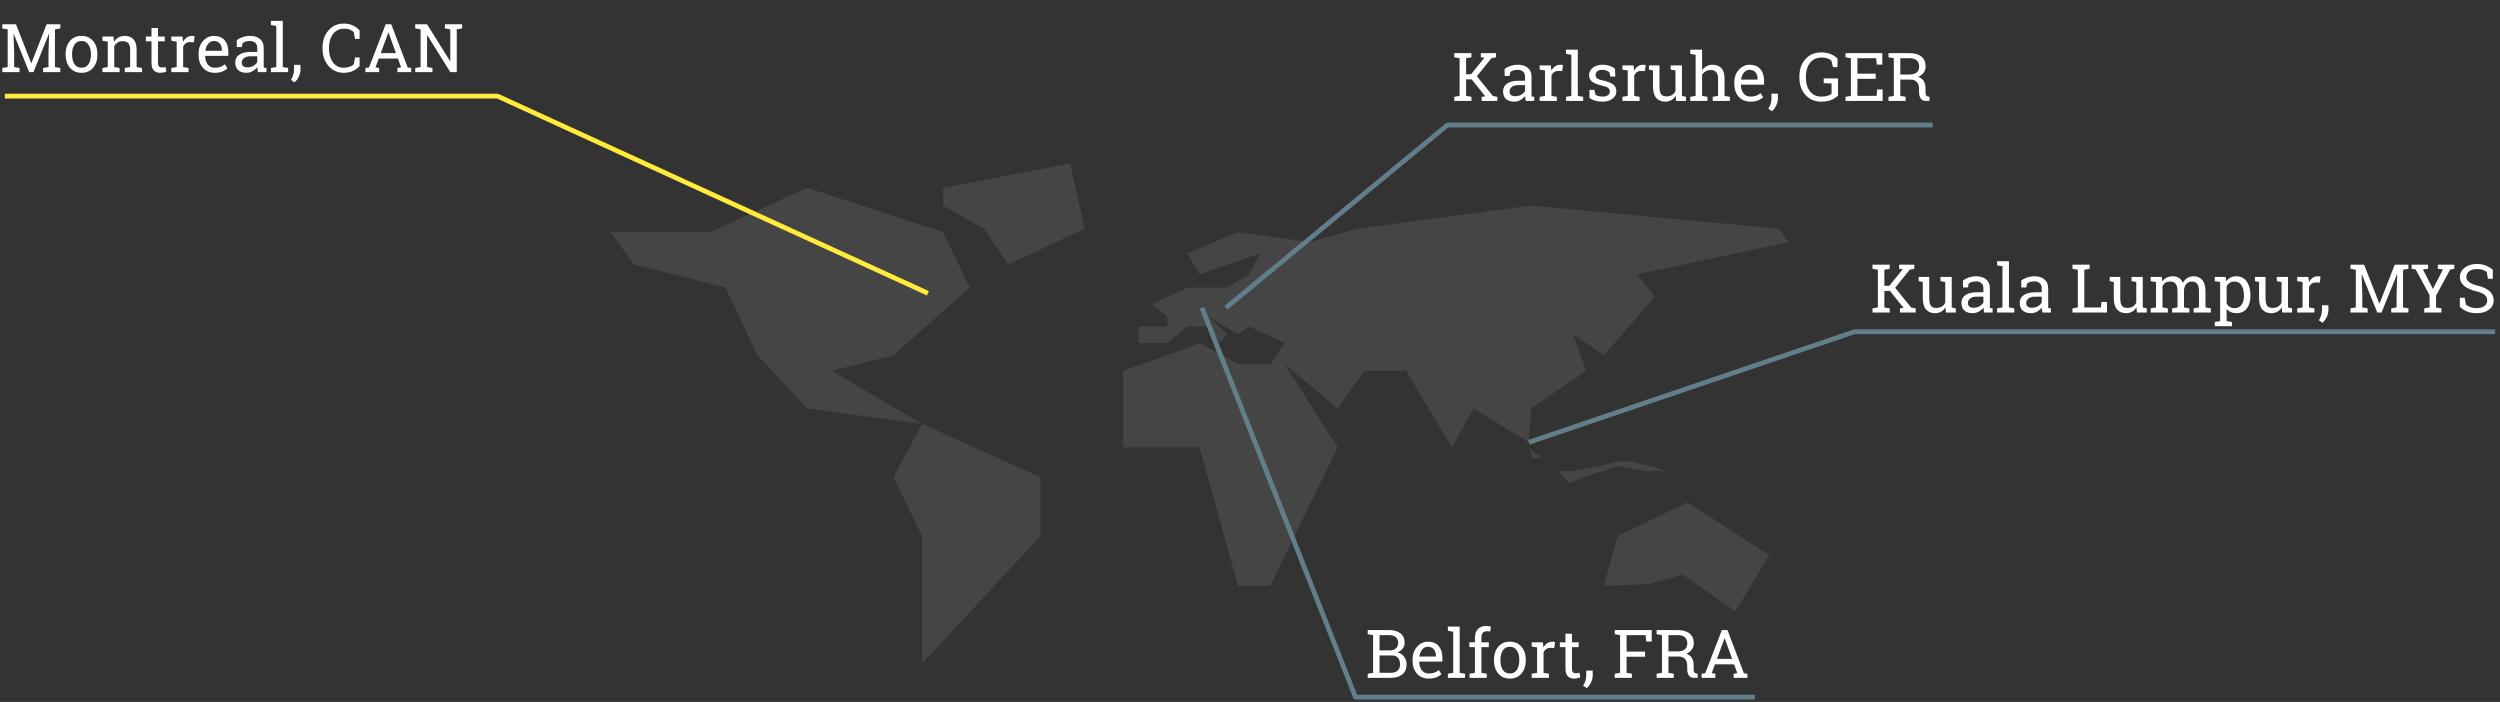 <svg width="520" height="146" viewBox="0 0 520 146" fill="none" xmlns="http://www.w3.org/2000/svg">
<rect x="0" y="0" width="520" height="146" fill="#333333" stroke="none"/>
<path d="M216.404 111.481L191.812 138V111.481L185.837 99.259L191.812 88.191L167.91 84.962L157.568 73.894L150.902 59.827L131.826 54.984L127 48.297H147.685L167.91 39.073L196.179 48.297L201.695 59.827L185.837 73.894L172.966 77.122L191.812 88.191L216.404 99.259V111.481Z" fill="white" fill-opacity="0.09"/>
<path d="M204.683 47.605L196.179 42.763V39.073L222.61 34L225.598 47.605L209.739 54.984L204.683 47.605Z" fill="white" fill-opacity="0.09"/>
<path d="M233.642 77.122L242.835 73.894L249.5 71.357L257.544 75.738H264.209L267.197 71.357L259.842 67.898L257.544 69.512L251.339 65.823L255.246 69.512L253.637 71.357L251.339 67.898H246.972L242.835 71.357H236.859V67.898H242.835V65.823L239.617 63.286L246.972 59.827H255.246L259.842 57.06L262.141 52.678L249.5 57.06L246.972 52.678L257.544 48.297L272.483 50.373L282.136 47.605L318.449 42.763L370.161 47.605L372 50.373L340.513 57.06L344.19 61.672L333.618 73.894L327.183 69.512L329.941 77.122L318.449 84.962L318 92L306.498 84.962L302 93.033L292.478 77.122H283.745L278.229 84.962L267.197 75.738L278.229 93.033L264.209 121.858H257.544L249.5 93.033H233.642V77.122Z" fill="white" fill-opacity="0.09"/>
<path d="M333.618 121.858L336.5 111.481L351 104.5L368 115.5L360.968 127.162L350 119.5L343 121.5L333.618 121.858Z" fill="white" fill-opacity="0.09"/>
<path d="M326.5 100.5L324 98H327.183L332.5 97L336.5 96H339L343.5 97L346.5 98H342.5L336.5 97L329.941 99L326.5 100.5Z" fill="white" fill-opacity="0.09"/>
<path d="M319 95.5L318 93L319 94L320.5 95L319 95.5Z" fill="white" fill-opacity="0.09"/>
<path d="M193 61L103.5 20H1" stroke="#FFEB3B" stroke-linejoin="round"/>
<path d="M10.213 7.029L10.179 7.022L6.959 15H6.063L2.844 7.029L2.81 7.036L2.946 11.062V13.947L4.061 14.139V15H0.485V14.139L1.6 13.947V6.106L0.485 5.915V5.047H1.6H3.322L6.494 13.134H6.535L9.7 5.047H12.544V5.915L11.43 6.106V13.947L12.544 14.139V15H8.969V14.139L10.083 13.947V11.062L10.213 7.029ZM13.645 11.233C13.645 10.14 13.941 9.24 14.533 8.533C15.126 7.822 15.93 7.467 16.946 7.467C17.967 7.467 18.774 7.82 19.366 8.526C19.963 9.233 20.262 10.135 20.262 11.233V11.384C20.262 12.487 19.965 13.389 19.373 14.091C18.781 14.793 17.976 15.144 16.96 15.144C15.935 15.144 15.126 14.793 14.533 14.091C13.941 13.384 13.645 12.482 13.645 11.384V11.233ZM14.991 11.384C14.991 12.168 15.155 12.815 15.483 13.325C15.816 13.836 16.308 14.091 16.96 14.091C17.598 14.091 18.083 13.836 18.416 13.325C18.749 12.815 18.915 12.168 18.915 11.384V11.233C18.915 10.459 18.749 9.814 18.416 9.299C18.083 8.784 17.593 8.526 16.946 8.526C16.299 8.526 15.812 8.784 15.483 9.299C15.155 9.814 14.991 10.459 14.991 11.233V11.384ZM21.301 14.139L22.415 13.947V8.663L21.301 8.472V7.604H23.618L23.714 8.704C23.96 8.312 24.268 8.009 24.637 7.795C25.01 7.576 25.434 7.467 25.908 7.467C26.706 7.467 27.323 7.702 27.761 8.171C28.198 8.636 28.417 9.356 28.417 10.331V13.947L29.531 14.139V15H25.956V14.139L27.07 13.947V10.358C27.07 9.707 26.94 9.244 26.681 8.971C26.425 8.697 26.034 8.561 25.505 8.561C25.117 8.561 24.773 8.654 24.473 8.841C24.176 9.028 23.939 9.283 23.762 9.606V13.947L24.876 14.139V15H21.301V14.139ZM32.86 5.819V7.604H34.262V8.602H32.86V13.093C32.86 13.439 32.931 13.683 33.072 13.824C33.218 13.966 33.41 14.036 33.647 14.036C33.765 14.036 33.897 14.027 34.043 14.009C34.193 13.986 34.319 13.963 34.419 13.94L34.603 14.863C34.476 14.945 34.289 15.011 34.043 15.062C33.797 15.116 33.551 15.144 33.305 15.144C32.758 15.144 32.323 14.979 31.999 14.651C31.675 14.319 31.514 13.799 31.514 13.093V8.602H30.345V7.604H31.514V5.819H32.86ZM35.636 8.472V7.604H37.953L38.083 8.677C38.293 8.299 38.55 8.002 38.855 7.788C39.165 7.574 39.519 7.467 39.915 7.467C40.02 7.467 40.127 7.476 40.236 7.494C40.35 7.508 40.437 7.524 40.496 7.542L40.318 8.793L39.553 8.752C39.197 8.752 38.899 8.836 38.657 9.005C38.416 9.169 38.229 9.401 38.097 9.702V13.947L39.211 14.139V15H35.636V14.139L36.75 13.947V8.663L35.636 8.472ZM44.673 15.144C43.643 15.144 42.823 14.802 42.212 14.118C41.606 13.43 41.303 12.539 41.303 11.445V11.145C41.303 10.092 41.615 9.217 42.239 8.52C42.868 7.818 43.611 7.467 44.468 7.467C45.461 7.467 46.213 7.768 46.724 8.369C47.239 8.971 47.496 9.773 47.496 10.775V11.616H42.697L42.677 11.65C42.69 12.361 42.87 12.947 43.217 13.407C43.563 13.863 44.048 14.091 44.673 14.091C45.129 14.091 45.527 14.027 45.869 13.899C46.215 13.767 46.514 13.587 46.765 13.359L47.291 14.234C47.027 14.49 46.676 14.706 46.238 14.884C45.805 15.057 45.283 15.144 44.673 15.144ZM44.468 8.526C44.017 8.526 43.632 8.718 43.312 9.101C42.993 9.479 42.797 9.955 42.725 10.529L42.738 10.563H46.149V10.386C46.149 9.857 46.008 9.415 45.726 9.06C45.443 8.704 45.024 8.526 44.468 8.526ZM53.655 15C53.614 14.8 53.582 14.62 53.56 14.46C53.537 14.3 53.521 14.141 53.512 13.981C53.252 14.314 52.926 14.592 52.534 14.815C52.147 15.034 51.732 15.144 51.29 15.144C50.52 15.144 49.934 14.957 49.533 14.583C49.132 14.205 48.932 13.674 48.932 12.99C48.932 12.288 49.214 11.748 49.779 11.37C50.349 10.987 51.128 10.796 52.117 10.796H53.505V9.935C53.505 9.502 53.368 9.16 53.095 8.909C52.821 8.654 52.441 8.526 51.953 8.526C51.616 8.526 51.317 8.57 51.058 8.656C50.802 8.743 50.595 8.861 50.435 9.012L50.292 9.791H49.253V8.355C49.59 8.087 49.998 7.872 50.477 7.713C50.955 7.549 51.475 7.467 52.035 7.467C52.874 7.467 53.553 7.681 54.072 8.109C54.592 8.538 54.852 9.151 54.852 9.948V13.51C54.852 13.605 54.852 13.699 54.852 13.79C54.856 13.881 54.863 13.972 54.872 14.063L55.419 14.139V15H53.655ZM51.488 14.016C51.935 14.016 52.343 13.909 52.712 13.694C53.081 13.48 53.345 13.223 53.505 12.922V11.705H52.069C51.518 11.705 51.08 11.833 50.757 12.088C50.438 12.343 50.278 12.653 50.278 13.018C50.278 13.341 50.379 13.589 50.579 13.763C50.78 13.931 51.083 14.016 51.488 14.016ZM56.355 5.204V4.336H58.816V13.947L59.931 14.139V15H56.355V14.139L57.47 13.947V5.396L56.355 5.204ZM62.501 14.508C62.501 14.954 62.389 15.421 62.166 15.909C61.943 16.397 61.642 16.802 61.264 17.126L60.505 16.62C60.719 16.292 60.881 15.957 60.99 15.615C61.1 15.273 61.154 14.911 61.154 14.528V13.489H62.501V14.508ZM74.799 8.103H73.849L73.596 6.694C73.377 6.48 73.108 6.305 72.789 6.168C72.47 6.031 72.09 5.963 71.647 5.963C70.613 5.963 69.818 6.339 69.262 7.091C68.706 7.838 68.428 8.788 68.428 9.941V10.099C68.428 11.252 68.699 12.206 69.241 12.963C69.788 13.715 70.545 14.091 71.511 14.091C71.962 14.091 72.372 14.02 72.741 13.879C73.11 13.738 73.395 13.565 73.596 13.359L73.849 11.951H74.799V13.722C74.512 14.091 74.081 14.421 73.507 14.713C72.933 15 72.267 15.144 71.511 15.144C70.216 15.144 69.155 14.665 68.325 13.708C67.496 12.751 67.081 11.548 67.081 10.099V9.955C67.081 8.497 67.489 7.291 68.305 6.339C69.12 5.382 70.189 4.903 71.511 4.903C72.267 4.903 72.933 5.051 73.507 5.348C74.081 5.639 74.512 5.967 74.799 6.332V8.103ZM76.009 14.139L76.747 14.036L80.227 5.047H81.382L84.8 14.036L85.531 14.139V15H82.674V14.139L83.426 14.009L82.769 12.177H78.784L78.107 14.009L78.859 14.139V15H76.009V14.139ZM79.201 11.049H82.359L80.814 6.776H80.773L79.201 11.049ZM96.12 5.047V5.915L95.006 6.106V15H93.659L88.874 7.316L88.833 7.33V13.947L89.947 14.139V15H86.372V14.139L87.486 13.947V6.106L86.372 5.915V5.047H87.486H88.833L93.618 12.724L93.659 12.71V6.106L92.545 5.915V5.047H95.006H96.12Z" fill="white"/>
<path d="M288.847 131.047C289.886 131.047 290.697 131.272 291.28 131.724C291.868 132.17 292.162 132.842 292.162 133.74C292.162 134.182 292.021 134.579 291.738 134.93C291.46 135.276 291.091 135.534 290.631 135.702C291.228 135.83 291.7 136.124 292.046 136.584C292.392 137.044 292.565 137.58 292.565 138.19C292.565 139.102 292.269 139.799 291.677 140.282C291.084 140.761 290.282 141 289.271 141H284.485V140.139L285.6 139.947V132.106L284.485 131.915V131.047H285.6H288.847ZM286.946 136.331V139.947H289.271C289.886 139.947 290.362 139.797 290.699 139.496C291.041 139.191 291.212 138.76 291.212 138.204C291.212 137.621 291.068 137.163 290.781 136.83C290.499 136.497 290.063 136.331 289.476 136.331H286.946ZM286.946 135.278H289.195C289.678 135.265 290.068 135.121 290.364 134.848C290.665 134.574 290.815 134.196 290.815 133.713C290.815 133.175 290.647 132.774 290.31 132.51C289.972 132.241 289.485 132.106 288.847 132.106H286.946V135.278ZM297.187 141.144C296.157 141.144 295.336 140.802 294.726 140.118C294.119 139.43 293.816 138.539 293.816 137.445V137.145C293.816 136.092 294.129 135.217 294.753 134.52C295.382 133.818 296.125 133.467 296.981 133.467C297.975 133.467 298.727 133.768 299.237 134.369C299.752 134.971 300.01 135.773 300.01 136.775V137.616H295.211L295.19 137.65C295.204 138.361 295.384 138.947 295.73 139.407C296.077 139.863 296.562 140.091 297.187 140.091C297.642 140.091 298.041 140.027 298.383 139.899C298.729 139.767 299.028 139.587 299.278 139.359L299.805 140.234C299.54 140.49 299.189 140.706 298.752 140.884C298.319 141.057 297.797 141.144 297.187 141.144ZM296.981 134.526C296.53 134.526 296.145 134.718 295.826 135.101C295.507 135.479 295.311 135.955 295.238 136.529L295.252 136.563H298.663V136.386C298.663 135.857 298.522 135.415 298.239 135.06C297.957 134.704 297.537 134.526 296.981 134.526ZM301.158 131.204V130.336H303.619V139.947L304.733 140.139V141H301.158V140.139L302.272 139.947V131.396L301.158 131.204ZM305.629 134.602V133.604H306.784V132.667C306.784 131.879 306.989 131.27 307.399 130.842C307.814 130.409 308.391 130.192 309.129 130.192C309.284 130.192 309.439 130.206 309.594 130.233C309.753 130.256 309.929 130.29 310.12 130.336L309.956 131.361C309.874 131.343 309.774 131.327 309.655 131.313C309.541 131.3 309.423 131.293 309.3 131.293C308.903 131.293 308.609 131.411 308.418 131.648C308.227 131.881 308.131 132.22 308.131 132.667V133.604H309.676V134.602H308.131V139.947L309.245 140.139V141H305.67V140.139L306.784 139.947V134.602H305.629ZM310.742 137.233C310.742 136.14 311.038 135.24 311.631 134.533C312.223 133.822 313.028 133.467 314.044 133.467C315.065 133.467 315.871 133.82 316.464 134.526C317.061 135.233 317.359 136.135 317.359 137.233V137.384C317.359 138.487 317.063 139.389 316.471 140.091C315.878 140.793 315.074 141.144 314.058 141.144C313.032 141.144 312.223 140.793 311.631 140.091C311.038 139.384 310.742 138.482 310.742 137.384V137.233ZM312.089 137.384C312.089 138.168 312.253 138.815 312.581 139.325C312.914 139.836 313.406 140.091 314.058 140.091C314.696 140.091 315.181 139.836 315.514 139.325C315.846 138.815 316.013 138.168 316.013 137.384V137.233C316.013 136.459 315.846 135.814 315.514 135.299C315.181 134.784 314.691 134.526 314.044 134.526C313.397 134.526 312.909 134.784 312.581 135.299C312.253 135.814 312.089 136.459 312.089 137.233V137.384ZM318.597 134.472V133.604H320.914L321.044 134.677C321.254 134.299 321.511 134.002 321.816 133.788C322.126 133.574 322.479 133.467 322.876 133.467C322.981 133.467 323.088 133.476 323.197 133.494C323.311 133.508 323.398 133.524 323.457 133.542L323.279 134.793L322.514 134.752C322.158 134.752 321.86 134.836 321.618 135.005C321.377 135.169 321.19 135.401 321.058 135.702V139.947L322.172 140.139V141H318.597V140.139L319.711 139.947V134.663L318.597 134.472ZM326.964 131.819V133.604H328.365V134.602H326.964V139.093C326.964 139.439 327.035 139.683 327.176 139.824C327.322 139.965 327.513 140.036 327.75 140.036C327.868 140.036 328.001 140.027 328.146 140.009C328.297 139.986 328.422 139.963 328.522 139.94L328.707 140.863C328.579 140.945 328.393 141.011 328.146 141.062C327.9 141.116 327.654 141.144 327.408 141.144C326.861 141.144 326.426 140.979 326.103 140.651C325.779 140.319 325.617 139.799 325.617 139.093V134.602H324.448V133.604H325.617V131.819H326.964ZM331.284 140.508C331.284 140.954 331.173 141.422 330.949 141.909C330.726 142.397 330.425 142.802 330.047 143.126L329.288 142.62C329.502 142.292 329.664 141.957 329.773 141.615C329.883 141.273 329.938 140.911 329.938 140.528V139.489H331.284V140.508ZM335.864 140.139L336.979 139.947V132.106L335.864 131.915V131.047H343.555V133.439H342.406L342.297 132.106H338.325V135.538H342.174V136.598H338.325V139.947L339.439 140.139V141H335.864V140.139ZM348.941 131.054C350.026 131.054 350.858 131.295 351.437 131.778C352.015 132.257 352.305 132.938 352.305 133.822C352.305 134.305 352.17 134.734 351.901 135.107C351.632 135.481 351.247 135.775 350.746 135.989C351.288 136.167 351.678 136.456 351.915 136.857C352.157 137.258 352.277 137.753 352.277 138.341V139.141C352.277 139.446 352.316 139.672 352.394 139.817C352.471 139.963 352.599 140.05 352.776 140.077L353.104 140.118V141H352.38C351.856 141 351.482 140.818 351.259 140.453C351.04 140.089 350.931 139.646 350.931 139.127V138.354C350.931 137.812 350.773 137.377 350.459 137.049C350.145 136.721 349.723 136.557 349.194 136.557H347.034V139.947L348.148 140.139V141H344.573V140.139L345.688 139.947V132.106L344.573 131.915V131.054H345.688H348.941ZM347.034 135.497H348.805C349.557 135.497 350.104 135.354 350.445 135.066C350.787 134.779 350.958 134.36 350.958 133.809C350.958 133.285 350.794 132.87 350.466 132.564C350.138 132.259 349.63 132.106 348.941 132.106H347.034V135.497ZM353.938 140.139L354.677 140.036L358.156 131.047H359.312L362.729 140.036L363.461 140.139V141H360.604V140.139L361.355 140.009L360.699 138.177H356.714L356.037 140.009L356.789 140.139V141H353.938V140.139ZM357.131 137.049H360.289L358.744 132.776H358.703L357.131 137.049Z" fill="white"/>
<path d="M302.485 20.139L303.6 19.947V12.106L302.485 11.915V11.047H306.061V11.915L304.946 12.106V15.449H305.979L308.761 12.011L308.016 11.915V11.047H311.174V11.915L310.237 12.086L307.195 15.859L310.518 19.968L311.454 20.139V21H308.187V20.139L308.945 20.043L306.108 16.509H304.946V19.947L306.061 20.139V21H302.485V20.139ZM317.36 21C317.319 20.799 317.287 20.619 317.265 20.46C317.242 20.3 317.226 20.141 317.217 19.981C316.957 20.314 316.631 20.592 316.239 20.815C315.852 21.034 315.437 21.144 314.995 21.144C314.225 21.144 313.639 20.957 313.238 20.583C312.837 20.205 312.637 19.674 312.637 18.99C312.637 18.288 312.919 17.748 313.484 17.37C314.054 16.987 314.833 16.796 315.822 16.796H317.21V15.935C317.21 15.502 317.073 15.16 316.8 14.909C316.526 14.654 316.146 14.526 315.658 14.526C315.321 14.526 315.022 14.57 314.763 14.656C314.507 14.743 314.3 14.861 314.141 15.012L313.997 15.791H312.958V14.355C313.295 14.087 313.703 13.872 314.182 13.713C314.66 13.549 315.18 13.467 315.74 13.467C316.579 13.467 317.258 13.681 317.777 14.109C318.297 14.538 318.557 15.151 318.557 15.948V19.51C318.557 19.605 318.557 19.699 318.557 19.79C318.561 19.881 318.568 19.972 318.577 20.064L319.124 20.139V21H317.36ZM315.193 20.016C315.64 20.016 316.048 19.909 316.417 19.694C316.786 19.48 317.05 19.223 317.21 18.922V17.705H315.774C315.223 17.705 314.785 17.833 314.462 18.088C314.143 18.343 313.983 18.653 313.983 19.018C313.983 19.341 314.084 19.59 314.284 19.763C314.485 19.931 314.788 20.016 315.193 20.016ZM320.245 14.472V13.604H322.562L322.692 14.677C322.902 14.299 323.16 14.002 323.465 13.788C323.775 13.574 324.128 13.467 324.524 13.467C324.629 13.467 324.736 13.476 324.846 13.494C324.96 13.508 325.046 13.524 325.105 13.542L324.928 14.793L324.162 14.752C323.807 14.752 323.508 14.836 323.267 15.005C323.025 15.169 322.838 15.401 322.706 15.702V19.947L323.82 20.139V21H320.245V20.139L321.359 19.947V14.663L320.245 14.472ZM325.721 11.204V10.336H328.182V19.947L329.296 20.139V21H325.721V20.139L326.835 19.947V11.396L325.721 11.204ZM335.981 15.928H334.97L334.751 15.039C334.587 14.884 334.38 14.761 334.129 14.67C333.883 14.574 333.603 14.526 333.288 14.526C332.81 14.526 332.454 14.631 332.222 14.841C331.989 15.05 331.873 15.303 331.873 15.6C331.873 15.891 331.976 16.121 332.181 16.29C332.386 16.459 332.803 16.609 333.432 16.741C334.366 16.942 335.061 17.215 335.517 17.561C335.972 17.903 336.2 18.364 336.2 18.942C336.2 19.599 335.934 20.13 335.4 20.535C334.872 20.941 334.179 21.144 333.322 21.144C332.762 21.144 332.258 21.08 331.812 20.952C331.365 20.82 330.966 20.631 330.615 20.385L330.608 18.696H331.62L331.873 19.688C332.028 19.829 332.238 19.931 332.502 19.995C332.771 20.059 333.044 20.091 333.322 20.091C333.801 20.091 334.174 19.995 334.443 19.804C334.717 19.608 334.854 19.352 334.854 19.038C334.854 18.742 334.74 18.498 334.512 18.307C334.288 18.115 333.862 17.949 333.233 17.808C332.336 17.612 331.659 17.345 331.203 17.008C330.747 16.671 330.52 16.215 330.52 15.641C330.52 15.039 330.775 14.526 331.285 14.102C331.8 13.679 332.468 13.467 333.288 13.467C333.849 13.467 334.352 13.54 334.799 13.685C335.245 13.831 335.617 14.034 335.913 14.294L335.981 15.928ZM337.458 14.472V13.604H339.775L339.905 14.677C340.115 14.299 340.372 14.002 340.678 13.788C340.988 13.574 341.341 13.467 341.737 13.467C341.842 13.467 341.949 13.476 342.059 13.494C342.173 13.508 342.259 13.524 342.318 13.542L342.141 14.793L341.375 14.752C341.02 14.752 340.721 14.836 340.479 15.005C340.238 15.169 340.051 15.401 339.919 15.702V19.947L341.033 20.139V21H337.458V20.139L338.572 19.947V14.663L337.458 14.472ZM348.546 19.906C348.313 20.303 348.013 20.608 347.644 20.822C347.279 21.037 346.857 21.144 346.379 21.144C345.577 21.144 344.95 20.886 344.499 20.371C344.048 19.856 343.822 19.054 343.822 17.965V14.663L342.975 14.472V13.604H343.822H345.169V17.979C345.169 18.767 345.285 19.309 345.518 19.605C345.75 19.902 346.112 20.05 346.604 20.05C347.083 20.05 347.477 19.954 347.787 19.763C348.102 19.567 348.339 19.291 348.498 18.936V14.663L347.507 14.472V13.604H348.498H349.845V19.947L350.692 20.139V21H348.635L348.546 19.906ZM351.574 20.139L352.688 19.947V11.396L351.574 11.204V10.336H354.035V14.588C354.29 14.232 354.603 13.957 354.972 13.761C355.341 13.565 355.751 13.467 356.202 13.467C356.995 13.467 357.61 13.704 358.048 14.178C358.485 14.652 358.704 15.381 358.704 16.365V19.947L359.818 20.139V21H356.243V20.139L357.357 19.947V16.352C357.357 15.741 357.225 15.29 356.961 14.998C356.701 14.706 356.312 14.56 355.792 14.56C355.423 14.56 355.086 14.649 354.78 14.827C354.479 15 354.231 15.237 354.035 15.538V19.947L355.149 20.139V21H351.574V20.139ZM364.104 21.144C363.075 21.144 362.254 20.802 361.644 20.118C361.037 19.43 360.734 18.539 360.734 17.445V17.145C360.734 16.092 361.047 15.217 361.671 14.52C362.3 13.818 363.043 13.467 363.899 13.467C364.893 13.467 365.645 13.768 366.155 14.369C366.67 14.971 366.928 15.773 366.928 16.775V17.616H362.129L362.108 17.65C362.122 18.361 362.302 18.947 362.648 19.407C362.995 19.863 363.48 20.091 364.104 20.091C364.56 20.091 364.959 20.027 365.301 19.899C365.647 19.767 365.946 19.587 366.196 19.359L366.723 20.234C366.458 20.49 366.107 20.706 365.67 20.884C365.237 21.057 364.715 21.144 364.104 21.144ZM363.899 14.526C363.448 14.526 363.063 14.718 362.744 15.101C362.425 15.479 362.229 15.955 362.156 16.529L362.17 16.564H365.581V16.386C365.581 15.857 365.44 15.415 365.157 15.06C364.875 14.704 364.455 14.526 363.899 14.526ZM369.806 20.508C369.806 20.954 369.694 21.422 369.471 21.909C369.247 22.397 368.947 22.802 368.568 23.126L367.81 22.62C368.024 22.292 368.186 21.957 368.295 21.615C368.404 21.273 368.459 20.911 368.459 20.528V19.489H369.806V20.508ZM382.309 19.872C382.017 20.177 381.586 20.467 381.017 20.74C380.447 21.009 379.706 21.144 378.795 21.144C377.464 21.144 376.377 20.676 375.534 19.742C374.696 18.808 374.276 17.596 374.276 16.105V15.941C374.276 14.442 374.691 13.227 375.521 12.298C376.354 11.368 377.462 10.903 378.843 10.903C379.581 10.903 380.228 11.02 380.784 11.252C381.345 11.48 381.816 11.783 382.199 12.161V13.966H381.256L380.928 12.592C380.704 12.409 380.433 12.259 380.114 12.141C379.8 12.022 379.422 11.963 378.979 11.963C377.904 11.963 377.075 12.332 376.491 13.07C375.912 13.804 375.623 14.757 375.623 15.928V16.105C375.623 17.295 375.903 18.256 376.464 18.99C377.029 19.724 377.806 20.091 378.795 20.091C379.337 20.091 379.782 20.034 380.128 19.92C380.474 19.806 380.752 19.681 380.962 19.544V17.363L379.328 17.295V16.304H382.309V19.872ZM383.874 21V20.139L384.988 19.947V12.106L383.874 11.915V11.047H391.517V13.44H390.361L390.252 12.106H386.335V15.326H390.143V16.386H386.335V19.947H390.334L390.443 18.614H391.592V21H383.874ZM397.17 11.054C398.255 11.054 399.086 11.295 399.665 11.778C400.244 12.257 400.533 12.938 400.533 13.822C400.533 14.305 400.399 14.734 400.13 15.107C399.861 15.481 399.476 15.775 398.975 15.989C399.517 16.167 399.907 16.456 400.144 16.857C400.385 17.259 400.506 17.753 400.506 18.341V19.141C400.506 19.446 400.545 19.672 400.622 19.817C400.7 19.963 400.827 20.05 401.005 20.077L401.333 20.118V21H400.608C400.084 21 399.711 20.818 399.487 20.453C399.269 20.088 399.159 19.646 399.159 19.127V18.355C399.159 17.812 399.002 17.377 398.688 17.049C398.373 16.721 397.951 16.557 397.423 16.557H395.263V19.947L396.377 20.139V21H392.802V20.139L393.916 19.947V12.106L392.802 11.915V11.054H393.916H397.17ZM395.263 15.497H397.033C397.785 15.497 398.332 15.354 398.674 15.066C399.016 14.779 399.187 14.36 399.187 13.809C399.187 13.284 399.022 12.87 398.694 12.565C398.366 12.259 397.858 12.106 397.17 12.106H395.263V15.497Z" fill="white"/>
<path d="M250 64L281.946 145H365" stroke="#627E8B" stroke-linejoin="round"/>
<path d="M255 64L301.075 26H402" stroke="#627E8B" stroke-linejoin="round"/>
<path d="M389.485 64.139L390.6 63.947V56.106L389.485 55.915V55.047H393.061V55.915L391.946 56.106V59.449H392.979L395.761 56.011L395.016 55.915V55.047H398.174V55.915L397.237 56.086L394.195 59.859L397.518 63.968L398.454 64.139V65H395.187V64.139L395.945 64.043L393.108 60.509H391.946V63.947L393.061 64.139V65H389.485V64.139ZM404.661 63.906C404.429 64.303 404.128 64.608 403.759 64.822C403.394 65.037 402.973 65.144 402.494 65.144C401.692 65.144 401.065 64.886 400.614 64.371C400.163 63.856 399.938 63.054 399.938 61.965V58.663L399.09 58.472V57.603H399.938H401.284V61.978C401.284 62.767 401.4 63.309 401.633 63.605C401.865 63.902 402.228 64.05 402.72 64.05C403.198 64.05 403.592 63.954 403.902 63.763C404.217 63.567 404.454 63.291 404.613 62.935V58.663L403.622 58.472V57.603H404.613H405.96V63.947L406.808 64.139V65H404.75L404.661 63.906ZM412.7 65C412.659 64.799 412.627 64.62 412.604 64.46C412.582 64.3 412.566 64.141 412.557 63.981C412.297 64.314 411.971 64.592 411.579 64.815C411.192 65.034 410.777 65.144 410.335 65.144C409.565 65.144 408.979 64.957 408.578 64.583C408.177 64.205 407.977 63.674 407.977 62.99C407.977 62.288 408.259 61.748 408.824 61.37C409.394 60.987 410.173 60.796 411.162 60.796H412.55V59.935C412.55 59.502 412.413 59.16 412.14 58.909C411.866 58.654 411.486 58.526 410.998 58.526C410.661 58.526 410.362 58.57 410.103 58.656C409.847 58.743 409.64 58.861 409.48 59.012L409.337 59.791H408.298V58.355C408.635 58.087 409.043 57.872 409.521 57.713C410 57.549 410.52 57.467 411.08 57.467C411.919 57.467 412.598 57.681 413.117 58.109C413.637 58.538 413.896 59.151 413.896 59.948V63.51C413.896 63.605 413.896 63.699 413.896 63.79C413.901 63.881 413.908 63.972 413.917 64.064L414.464 64.139V65H412.7ZM410.533 64.016C410.98 64.016 411.388 63.908 411.757 63.694C412.126 63.48 412.39 63.223 412.55 62.922V61.705H411.114C410.563 61.705 410.125 61.833 409.802 62.088C409.483 62.343 409.323 62.653 409.323 63.018C409.323 63.341 409.424 63.59 409.624 63.763C409.825 63.931 410.128 64.016 410.533 64.016ZM415.4 55.204V54.336H417.861V63.947L418.976 64.139V65H415.4V64.139L416.515 63.947V55.395L415.4 55.204ZM424.827 65C424.786 64.799 424.754 64.62 424.731 64.46C424.709 64.3 424.693 64.141 424.684 63.981C424.424 64.314 424.098 64.592 423.706 64.815C423.319 65.034 422.904 65.144 422.462 65.144C421.692 65.144 421.106 64.957 420.705 64.583C420.304 64.205 420.104 63.674 420.104 62.99C420.104 62.288 420.386 61.748 420.951 61.37C421.521 60.987 422.3 60.796 423.289 60.796H424.677V59.935C424.677 59.502 424.54 59.16 424.267 58.909C423.993 58.654 423.613 58.526 423.125 58.526C422.788 58.526 422.489 58.57 422.229 58.656C421.974 58.743 421.767 58.861 421.607 59.012L421.464 59.791H420.425V58.355C420.762 58.087 421.17 57.872 421.648 57.713C422.127 57.549 422.646 57.467 423.207 57.467C424.046 57.467 424.725 57.681 425.244 58.109C425.764 58.538 426.023 59.151 426.023 59.948V63.51C426.023 63.605 426.023 63.699 426.023 63.79C426.028 63.881 426.035 63.972 426.044 64.064L426.591 64.139V65H424.827ZM422.66 64.016C423.107 64.016 423.515 63.908 423.884 63.694C424.253 63.48 424.517 63.223 424.677 62.922V61.705H423.241C422.69 61.705 422.252 61.833 421.929 62.088C421.61 62.343 421.45 62.653 421.45 63.018C421.45 63.341 421.55 63.59 421.751 63.763C421.951 63.931 422.255 64.016 422.66 64.016ZM431.075 65V64.139L432.189 63.947V56.106L431.075 55.915V55.047H432.189H433.536H434.65V55.915L433.536 56.106V63.947H436.995L437.098 62.806H438.246V65H431.075ZM444.392 63.906C444.159 64.303 443.858 64.608 443.489 64.822C443.125 65.037 442.703 65.144 442.225 65.144C441.423 65.144 440.796 64.886 440.345 64.371C439.894 63.856 439.668 63.054 439.668 61.965V58.663L438.82 58.472V57.603H439.668H441.015V61.978C441.015 62.767 441.131 63.309 441.363 63.605C441.596 63.902 441.958 64.05 442.45 64.05C442.929 64.05 443.323 63.954 443.633 63.763C443.947 63.567 444.184 63.291 444.344 62.935V58.663L443.353 58.472V57.603H444.344H445.69V63.947L446.538 64.139V65H444.48L444.392 63.906ZM447.338 64.139L448.452 63.947V58.663L447.338 58.472V57.603H449.662L449.751 58.567C449.988 58.217 450.293 57.945 450.667 57.754C451.041 57.562 451.474 57.467 451.966 57.467C452.458 57.467 452.88 57.581 453.23 57.809C453.586 58.036 453.853 58.378 454.03 58.834C454.263 58.415 454.57 58.082 454.953 57.836C455.336 57.59 455.783 57.467 456.293 57.467C457.049 57.467 457.646 57.727 458.084 58.246C458.521 58.761 458.74 59.538 458.74 60.577V63.947L459.854 64.139V65H456.272V64.139L457.387 63.947V60.563C457.387 59.834 457.261 59.319 457.011 59.019C456.76 58.713 456.389 58.56 455.896 58.56C455.427 58.56 455.049 58.727 454.762 59.06C454.479 59.388 454.315 59.802 454.27 60.304V63.947L455.384 64.139V65H451.809V64.139L452.923 63.947V60.563C452.923 59.871 452.793 59.365 452.533 59.046C452.278 58.722 451.907 58.56 451.419 58.56C451.009 58.56 450.672 58.645 450.407 58.813C450.143 58.982 449.94 59.219 449.799 59.524V63.947L450.913 64.139V65H447.338V64.139ZM460.675 66.976L461.789 66.784V58.663L460.675 58.472V57.603H462.944L463.067 58.506C463.313 58.169 463.612 57.911 463.963 57.733C464.318 57.556 464.729 57.467 465.193 57.467C466.109 57.467 466.82 57.831 467.326 58.56C467.837 59.285 468.092 60.245 468.092 61.438V61.582C468.092 62.648 467.837 63.51 467.326 64.166C466.816 64.818 466.112 65.144 465.214 65.144C464.758 65.144 464.357 65.068 464.011 64.918C463.669 64.763 463.377 64.535 463.136 64.234V66.784L464.25 66.976V67.844H460.675V66.976ZM466.738 61.438C466.738 60.595 466.574 59.905 466.246 59.367C465.918 58.829 465.43 58.56 464.783 58.56C464.4 58.56 464.072 58.647 463.799 58.82C463.525 58.993 463.304 59.23 463.136 59.531V63.134C463.304 63.439 463.523 63.676 463.792 63.845C464.065 64.009 464.4 64.091 464.797 64.091C465.435 64.091 465.918 63.858 466.246 63.394C466.574 62.929 466.738 62.325 466.738 61.582V61.438ZM474.606 63.906C474.374 64.303 474.073 64.608 473.704 64.822C473.34 65.037 472.918 65.144 472.439 65.144C471.637 65.144 471.011 64.886 470.56 64.371C470.108 63.856 469.883 63.054 469.883 61.965V58.663L469.035 58.472V57.603H469.883H471.229V61.978C471.229 62.767 471.346 63.309 471.578 63.605C471.811 63.902 472.173 64.05 472.665 64.05C473.144 64.05 473.538 63.954 473.848 63.763C474.162 63.567 474.399 63.291 474.559 62.935V58.663L473.567 58.472V57.603H474.559H475.905V63.947L476.753 64.139V65H474.695L474.606 63.906ZM477.819 58.472V57.603H480.137L480.267 58.677C480.476 58.298 480.734 58.002 481.039 57.788C481.349 57.574 481.702 57.467 482.099 57.467C482.203 57.467 482.311 57.476 482.42 57.494C482.534 57.508 482.62 57.524 482.68 57.542L482.502 58.793L481.736 58.752C481.381 58.752 481.082 58.836 480.841 59.005C480.599 59.169 480.412 59.401 480.28 59.702V63.947L481.395 64.139V65H477.819V64.139L478.934 63.947V58.663L477.819 58.472ZM484.313 64.508C484.313 64.954 484.202 65.421 483.979 65.909C483.755 66.397 483.454 66.802 483.076 67.126L482.317 66.62C482.532 66.292 482.693 65.957 482.803 65.615C482.912 65.273 482.967 64.911 482.967 64.528V63.489H484.313V64.508ZM498.621 57.029L498.587 57.023L495.367 65H494.472L491.252 57.029L491.218 57.036L491.354 61.062V63.947L492.469 64.139V65H488.894V64.139L490.008 63.947V56.106L488.894 55.915V55.047H490.008H491.73L494.902 63.134H494.943L498.108 55.047H500.952V55.915L499.838 56.106V63.947L500.952 64.139V65H497.377V64.139L498.491 63.947V61.062L498.621 57.029ZM505.04 55.915L503.967 56.045L506.052 60.105L508.137 56.045L507.07 55.915V55.047H510.488V55.915L509.647 56.045L506.694 61.5V63.947L507.809 64.139V65H504.24V64.139L505.354 63.947V61.398L502.456 56.045L501.622 55.915V55.047H505.04V55.915ZM518.507 57.986H517.488L517.235 56.565C517.03 56.391 516.757 56.248 516.415 56.134C516.073 56.02 515.677 55.963 515.226 55.963C514.51 55.963 513.961 56.116 513.578 56.421C513.195 56.722 513.004 57.116 513.004 57.603C513.004 58.036 513.198 58.399 513.585 58.69C513.977 58.977 514.608 59.23 515.479 59.449C516.527 59.709 517.322 60.092 517.864 60.598C518.411 61.103 518.685 61.73 518.685 62.477C518.685 63.28 518.356 63.925 517.7 64.412C517.049 64.9 516.194 65.144 515.137 65.144C514.371 65.144 513.69 65.018 513.093 64.768C512.5 64.517 512.017 64.189 511.644 63.783V61.931H512.655L512.915 63.359C513.175 63.574 513.485 63.749 513.845 63.886C514.205 64.022 514.635 64.091 515.137 64.091C515.816 64.091 516.351 63.947 516.743 63.66C517.14 63.373 517.338 62.983 517.338 62.491C517.338 62.035 517.167 61.655 516.825 61.35C516.483 61.04 515.88 60.78 515.014 60.57C513.961 60.32 513.138 59.95 512.546 59.463C511.953 58.975 511.657 58.362 511.657 57.624C511.657 56.845 511.988 56.198 512.648 55.683C513.309 55.163 514.168 54.903 515.226 54.903C515.923 54.903 516.556 55.024 517.126 55.266C517.7 55.503 518.16 55.792 518.507 56.134V57.986Z" fill="white"/>
<path d="M318 92L385.736 69H519" stroke="#627E8B"/>
</svg>

